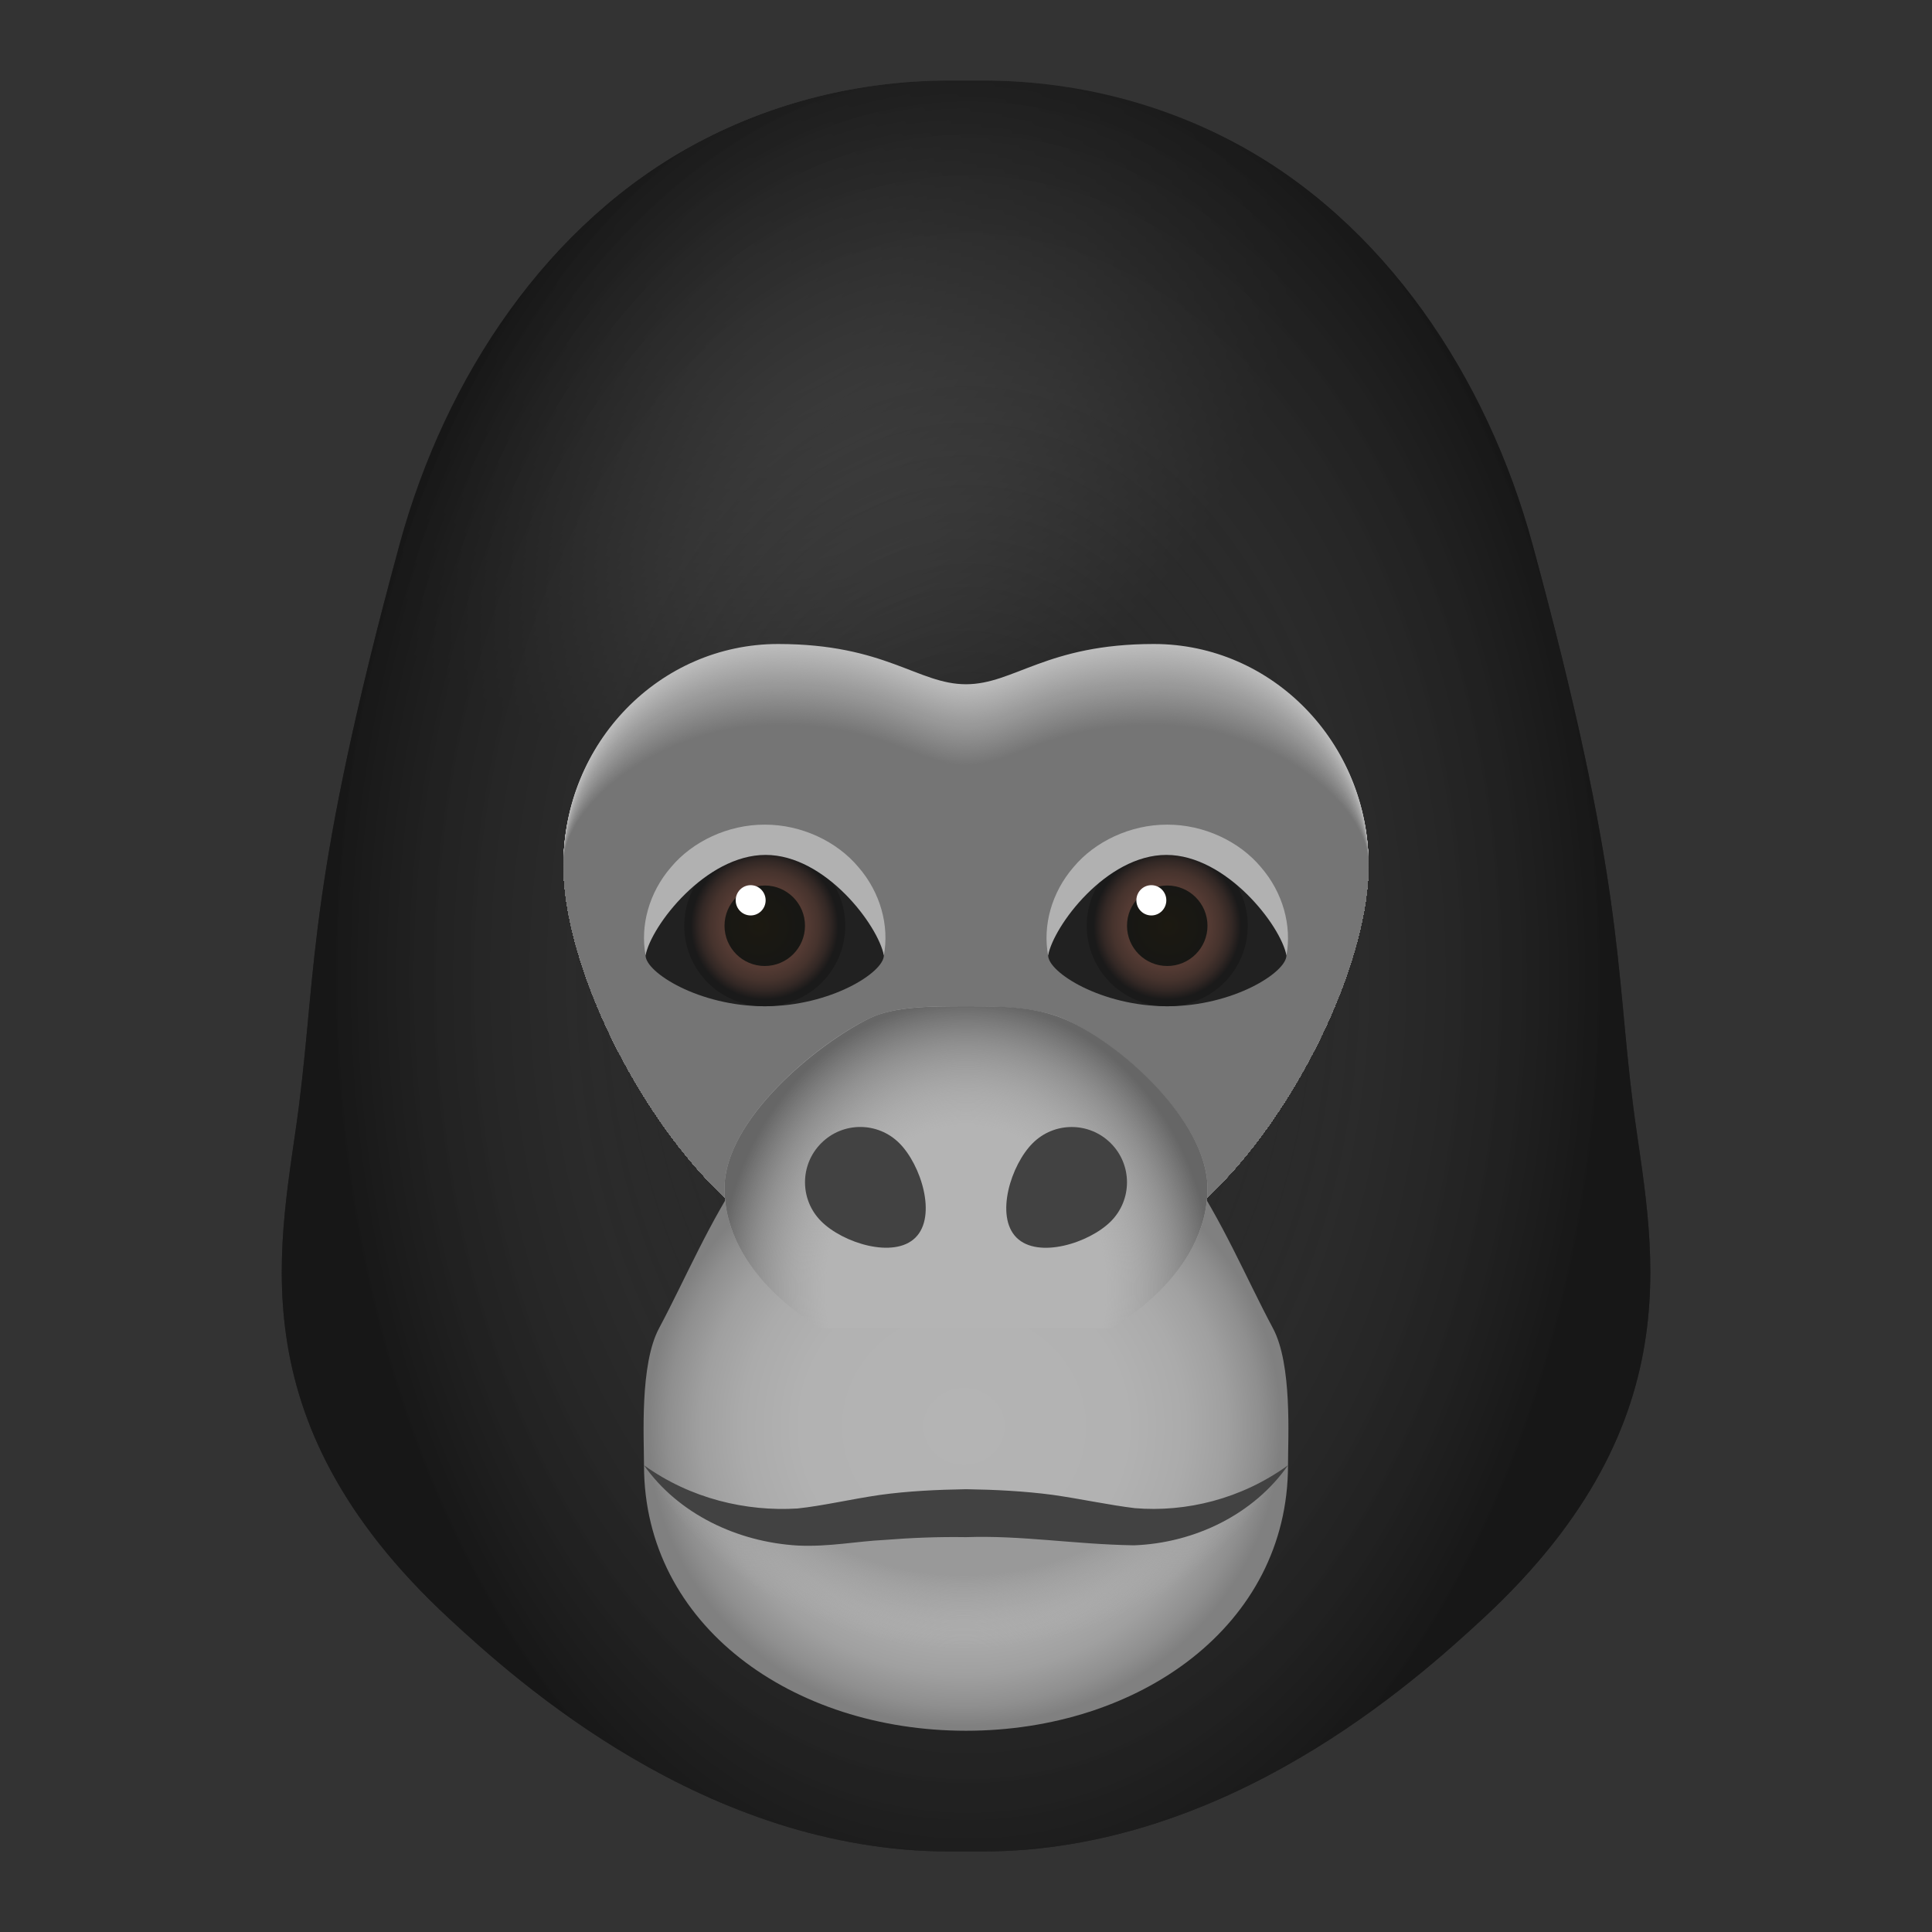 <svg xmlns="http://www.w3.org/2000/svg" viewBox="0 0 48 48"><rect x="0" y="0" width="48" height="48" fill="#333333" stroke="none"/><radialGradient id="364SjgJy2Awt5uCLzbNZXa" cx="7.289" cy="6.356" r="12.648" gradientTransform="matrix(1.073 0 0 1 10.718 .022)" gradientUnits="userSpaceOnUse"><stop offset="0" stop-color="#4f4f4f"/><stop offset=".275" stop-color="#4a4a4a"/><stop offset=".619" stop-color="#3a3a3a"/><stop offset=".998" stop-color="#212121"/><stop offset="1" stop-color="#212121"/></radialGradient><path fill="url(#364SjgJy2Awt5uCLzbNZXa)" d="M24.401,2c2.27,0,4.4,0.555,6.237,1.526c3.763,1.989,6.308,5.849,7.437,9.998	c2.279,8.381,2.054,10.438,2.5,13.95c0.416,3.278,1.671,7.737-3.729,12.737C35.159,41.772,30.471,46,24.401,46h-0.801	c-6.07,0-10.759-4.228-12.444-5.789c-5.399-5-4.145-9.459-3.729-12.737c0.446-3.511,0.221-5.569,2.5-13.95	c1.128-4.149,3.673-8.009,7.437-9.998C19.2,2.555,21.329,2,23.599,2H24.401z"/><radialGradient id="364SjgJy2Awt5uCLzbNZXb" cx="12.422" cy="24.256" r="14.794" gradientTransform="matrix(1.073 0 0 1.617 10.718 -14.94)" gradientUnits="userSpaceOnUse"><stop offset=".017" stop-color="#424242" stop-opacity="0"/><stop offset=".305" stop-color="#3d3d3d" stop-opacity=".293"/><stop offset=".63" stop-color="#303030" stop-opacity=".623"/><stop offset=".972" stop-color="#191919" stop-opacity=".971"/><stop offset="1" stop-color="#171717"/></radialGradient><path fill="url(#364SjgJy2Awt5uCLzbNZXb)" d="M24.401,2c2.27,0,4.4,0.555,6.237,1.526c3.763,1.989,6.308,5.849,7.437,9.998	c2.279,8.381,2.054,10.438,2.5,13.95c0.416,3.278,1.671,7.737-3.729,12.737C35.159,41.772,30.471,46,24.401,46h-0.801	c-6.07,0-10.759-4.228-12.444-5.789c-5.399-5-4.145-9.459-3.729-12.737c0.446-3.511,0.221-5.569,2.5-13.95	c1.128-4.149,3.673-8.009,7.437-9.998C19.2,2.555,21.329,2,23.599,2H24.401z"/><path fill="#BDBDBD" d="M28.667,16C26,16,25.193,17,24,17s-2-1-4.667-1C16.388,16,14,18.455,14,21.483 c0,3.517,3.721,9.595,6.667,9.595c1.666,0,5.001,0,6.667,0C30.279,31.078,34,25,34,21.483C34,18.455,31.612,16,28.667,16z"/><path fill="#BCBCBC" d="M28.667,16.027c-2.667,0-3.474,1-4.667,1s-2-1-4.667-1c-2.946,0-5.333,2.448-5.333,5.455 c0,3.517,3.721,9.595,6.667,9.595c1.666,0,5.001,0,6.667,0C30.279,31.078,34,25,34,21.483C34,18.476,31.612,16.027,28.667,16.027z"/><path fill="#BBB" d="M28.667,16.055c-2.667,0-3.474,1-4.667,1s-2-1-4.667-1c-2.946,0-5.333,2.442-5.333,5.428 c0,3.517,3.721,9.595,6.667,9.595c1.666,0,5.001,0,6.667,0C30.279,31.078,34,25,34,21.483C34,18.497,31.612,16.055,28.667,16.055z"/><path fill="#BABABA" d="M28.667,16.082c-2.667,0-3.474,1-4.667,1s-2-1-4.667-1c-2.946,0-5.333,2.436-5.333,5.401 c0,3.517,3.721,9.595,6.667,9.595c1.666,0,5.001,0,6.667,0C30.279,31.078,34,25,34,21.483C34,18.518,31.612,16.082,28.667,16.082z"/><path fill="#B9B9B9" d="M28.667,16.11c-2.667,0-3.474,1-4.667,1s-2-1-4.667-1c-2.946,0-5.333,2.43-5.333,5.373 c0,3.517,3.721,9.595,6.667,9.595c1.666,0,5.001,0,6.667,0C30.279,31.078,34,25,34,21.483C34,18.539,31.612,16.11,28.667,16.11z"/><path fill="#B8B8B8" d="M28.667,16.137c-2.667,0-3.474,1-4.667,1s-2-1-4.667-1c-2.946,0-5.333,2.424-5.333,5.346 c0,3.517,3.721,9.595,6.667,9.595c1.666,0,5.001,0,6.667,0C30.279,31.078,34,25,34,21.483C34,18.561,31.612,16.137,28.667,16.137z"/><path fill="#B7B7B7" d="M28.667,16.164c-2.667,0-3.474,1-4.667,1s-2-1-4.667-1c-2.946,0-5.333,2.417-5.333,5.318 c0,3.517,3.721,9.595,6.667,9.595c1.666,0,5.001,0,6.667,0C30.279,31.078,34,25,34,21.483C34,18.582,31.612,16.164,28.667,16.164z"/><path fill="#B6B6B6" d="M28.667,16.192c-2.667,0-3.474,1-4.667,1s-2-1-4.667-1c-2.946,0-5.333,2.411-5.333,5.291 c0,3.517,3.721,9.595,6.667,9.595c1.666,0,5.001,0,6.667,0C30.279,31.078,34,25,34,21.483C34,18.603,31.612,16.192,28.667,16.192z"/><path fill="#B5B5B5" d="M28.667,16.219c-2.667,0-3.474,1-4.667,1s-2-1-4.667-1c-2.946,0-5.333,2.405-5.333,5.264 c0,3.517,3.721,9.595,6.667,9.595c1.666,0,5.001,0,6.667,0C30.279,31.078,34,25,34,21.483C34,18.624,31.612,16.219,28.667,16.219z"/><path fill="#B4B4B4" d="M28.667,16.247c-2.667,0-3.474,1-4.667,1s-2-1-4.667-1c-2.946,0-5.333,2.399-5.333,5.236 c0,3.517,3.721,9.595,6.667,9.595c1.666,0,5.001,0,6.667,0C30.279,31.078,34,25,34,21.483C34,18.645,31.612,16.247,28.667,16.247z"/><path fill="#B3B3B3" d="M28.667,16.274c-2.667,0-3.474,1-4.667,1s-2-1-4.667-1c-2.946,0-5.333,2.392-5.333,5.209 c0,3.517,3.721,9.595,6.667,9.595c1.666,0,5.001,0,6.667,0C30.279,31.078,34,25,34,21.483C34,18.666,31.612,16.274,28.667,16.274z"/><path fill="#B2B2B2" d="M28.667,16.301c-2.667,0-3.474,1-4.667,1s-2-1-4.667-1c-2.946,0-5.333,2.386-5.333,5.181 c0,3.517,3.721,9.595,6.667,9.595c1.666,0,5.001,0,6.667,0C30.279,31.078,34,25,34,21.483C34,18.688,31.612,16.301,28.667,16.301z"/><path fill="#B1B1B1" d="M28.667,16.329c-2.667,0-3.474,1-4.667,1s-2-1-4.667-1c-2.946,0-5.333,2.38-5.333,5.154 c0,3.517,3.721,9.595,6.667,9.595c1.666,0,5.001,0,6.667,0C30.279,31.078,34,25,34,21.483C34,18.709,31.612,16.329,28.667,16.329z"/><path fill="#B0B0B0" d="M28.667,16.356c-2.667,0-3.474,1-4.667,1s-2-1-4.667-1c-2.946,0-5.333,2.374-5.333,5.127 c0,3.517,3.721,9.595,6.667,9.595c1.666,0,5.001,0,6.667,0C30.279,31.078,34,25,34,21.483C34,18.73,31.612,16.356,28.667,16.356z"/><path fill="#AFAFAF" d="M28.667,16.384c-2.667,0-3.474,1-4.667,1s-2-1-4.667-1c-2.946,0-5.333,2.368-5.333,5.099 c0,3.517,3.721,9.595,6.667,9.595c1.666,0,5.001,0,6.667,0C30.279,31.078,34,25,34,21.483C34,18.751,31.612,16.384,28.667,16.384z"/><path fill="#AEAEAE" d="M28.667,16.411c-2.667,0-3.474,1-4.667,1s-2-1-4.667-1c-2.946,0-5.333,2.361-5.333,5.072 c0,3.517,3.721,9.595,6.667,9.595c1.666,0,5.001,0,6.667,0C30.279,31.078,34,25,34,21.483C34,18.772,31.612,16.411,28.667,16.411z"/><path fill="#ADADAD" d="M28.667,16.438c-2.667,0-3.474,1-4.667,1s-2-1-4.667-1c-2.946,0-5.333,2.355-5.333,5.044 c0,3.517,3.721,9.595,6.667,9.595c1.666,0,5.001,0,6.667,0C30.279,31.078,34,25,34,21.483C34,18.793,31.612,16.438,28.667,16.438z"/><path fill="#ACACAC" d="M28.667,16.466c-2.667,0-3.474,1-4.667,1s-2-1-4.667-1c-2.946,0-5.333,2.349-5.333,5.017 c0,3.517,3.721,9.595,6.667,9.595c1.666,0,5.001,0,6.667,0C30.279,31.078,34,25,34,21.483C34,18.815,31.612,16.466,28.667,16.466z"/><path fill="#ABABAB" d="M28.667,16.493c-2.667,0-3.474,1-4.667,1s-2-1-4.667-1c-2.946,0-5.333,2.343-5.333,4.99 c0,3.517,3.721,9.595,6.667,9.595c1.666,0,5.001,0,6.667,0C30.279,31.078,34,25,34,21.483C34,18.836,31.612,16.493,28.667,16.493z"/><path fill="#AAA" d="M28.667,16.521c-2.667,0-3.474,1-4.667,1s-2-1-4.667-1c-2.946,0-5.333,2.336-5.333,4.962 c0,3.517,3.721,9.595,6.667,9.595c1.666,0,5.001,0,6.667,0C30.279,31.078,34,25,34,21.483C34,18.857,31.612,16.521,28.667,16.521z"/><path fill="#A9A9A9" d="M28.667,16.548c-2.667,0-3.474,1-4.667,1s-2-1-4.667-1c-2.946,0-5.333,2.33-5.333,4.935 c0,3.517,3.721,9.595,6.667,9.595c1.666,0,5.001,0,6.667,0C30.279,31.078,34,25,34,21.483C34,18.878,31.612,16.548,28.667,16.548z"/><path fill="#A8A8A8" d="M28.667,16.575c-2.667,0-3.474,1-4.667,1s-2-1-4.667-1c-2.946,0-5.333,2.324-5.333,4.907 c0,3.517,3.721,9.595,6.667,9.595c1.666,0,5.001,0,6.667,0C30.279,31.078,34,25,34,21.483C34,18.899,31.612,16.575,28.667,16.575z"/><path fill="#A7A7A7" d="M28.667,16.603c-2.667,0-3.474,1-4.667,1s-2-1-4.667-1c-2.946,0-5.333,2.318-5.333,4.88 c0,3.517,3.721,9.595,6.667,9.595c1.666,0,5.001,0,6.667,0C30.279,31.078,34,25,34,21.483C34,18.92,31.612,16.603,28.667,16.603z"/><path fill="#A6A6A6" d="M28.667,16.63c-2.667,0-3.474,1-4.667,1s-2-1-4.667-1c-2.946,0-5.333,2.311-5.333,4.853 c0,3.517,3.721,9.595,6.667,9.595c1.666,0,5.001,0,6.667,0C30.279,31.078,34,25,34,21.483C34,18.942,31.612,16.63,28.667,16.63z"/><path fill="#A5A5A5" d="M28.667,16.658c-2.667,0-3.474,1-4.667,1s-2-1-4.667-1c-2.946,0-5.333,2.305-5.333,4.825 c0,3.517,3.721,9.595,6.667,9.595c1.666,0,5.001,0,6.667,0C30.279,31.078,34,25,34,21.483C34,18.963,31.612,16.658,28.667,16.658z"/><path fill="#A4A4A4" d="M28.667,16.685c-2.667,0-3.474,1-4.667,1s-2-1-4.667-1c-2.946,0-5.333,2.299-5.333,4.798 c0,3.517,3.721,9.595,6.667,9.595c1.666,0,5.001,0,6.667,0C30.279,31.078,34,25,34,21.483C34,18.984,31.612,16.685,28.667,16.685z"/><path fill="#A3A3A3" d="M28.667,16.712c-2.667,0-3.474,1-4.667,1s-2-1-4.667-1c-2.946,0-5.333,2.293-5.333,4.771 c0,3.517,3.721,9.595,6.667,9.595c1.666,0,5.001,0,6.667,0C30.279,31.078,34,25,34,21.483C34,19.005,31.612,16.712,28.667,16.712z"/><path fill="#A2A2A2" d="M28.667,16.74c-2.667,0-3.474,1-4.667,1s-2-1-4.667-1c-2.946,0-5.333,2.287-5.333,4.743 c0,3.517,3.721,9.595,6.667,9.595c1.666,0,5.001,0,6.667,0C30.279,31.078,34,25,34,21.483C34,19.026,31.612,16.74,28.667,16.74z"/><path fill="#A1A1A1" d="M28.667,16.767c-2.667,0-3.474,1-4.667,1s-2-1-4.667-1c-2.946,0-5.333,2.28-5.333,4.716 c0,3.517,3.721,9.595,6.667,9.595c1.666,0,5.001,0,6.667,0C30.279,31.078,34,25,34,21.483C34,19.047,31.612,16.767,28.667,16.767z"/><path fill="#A0A0A0" d="M28.667,16.795c-2.667,0-3.474,1-4.667,1s-2-1-4.667-1c-2.946,0-5.333,2.274-5.333,4.688 c0,3.517,3.721,9.595,6.667,9.595c1.666,0,5.001,0,6.667,0C30.279,31.078,34,25,34,21.483C34,19.069,31.612,16.795,28.667,16.795z"/><path fill="#9F9F9F" d="M28.667,16.822c-2.667,0-3.474,1-4.667,1s-2-1-4.667-1c-2.946,0-5.333,2.268-5.333,4.661 c0,3.517,3.721,9.595,6.667,9.595c1.666,0,5.001,0,6.667,0C30.279,31.078,34,25,34,21.483C34,19.09,31.612,16.822,28.667,16.822z"/><path fill="#9E9E9E" d="M28.667,16.849c-2.667,0-3.474,1-4.667,1s-2-1-4.667-1c-2.946,0-5.333,2.262-5.333,4.634 c0,3.517,3.721,9.595,6.667,9.595c1.666,0,5.001,0,6.667,0C30.279,31.078,34,25,34,21.483C34,19.111,31.612,16.849,28.667,16.849z"/><path fill="#9D9D9D" d="M28.667,16.877c-2.667,0-3.474,1-4.667,1s-2-1-4.667-1c-2.946,0-5.333,2.255-5.333,4.606 c0,3.517,3.721,9.595,6.667,9.595c1.666,0,5.001,0,6.667,0C30.279,31.078,34,25,34,21.483C34,19.132,31.612,16.877,28.667,16.877z"/><path fill="#9C9C9C" d="M28.667,16.904c-2.667,0-3.474,1-4.667,1s-2-1-4.667-1c-2.946,0-5.333,2.249-5.333,4.579 c0,3.517,3.721,9.595,6.667,9.595c1.666,0,5.001,0,6.667,0C30.279,31.078,34,25,34,21.483C34,19.153,31.612,16.904,28.667,16.904z"/><path fill="#9B9B9B" d="M28.667,16.932c-2.667,0-3.474,1-4.667,1s-2-1-4.667-1c-2.946,0-5.333,2.243-5.333,4.551 c0,3.517,3.721,9.595,6.667,9.595c1.666,0,5.001,0,6.667,0C30.279,31.078,34,25,34,21.483C34,19.174,31.612,16.932,28.667,16.932z"/><path fill="#9A9A9A" d="M28.667,16.959c-2.667,0-3.474,1-4.667,1s-2-1-4.667-1c-2.946,0-5.333,2.237-5.333,4.524 c0,3.517,3.721,9.595,6.667,9.595c1.666,0,5.001,0,6.667,0C30.279,31.078,34,25,34,21.483C34,19.196,31.612,16.959,28.667,16.959z"/><path fill="#999" d="M28.667,16.986c-2.667,0-3.474,1-4.667,1s-2-1-4.667-1c-2.946,0-5.333,2.23-5.333,4.497 c0,3.517,3.721,9.595,6.667,9.595c1.666,0,5.001,0,6.667,0C30.279,31.078,34,25,34,21.483C34,19.217,31.612,16.986,28.667,16.986z"/><path fill="#999" d="M28.667,17.014c-2.667,0-3.474,1-4.667,1s-2-1-4.667-1c-2.946,0-5.333,2.224-5.333,4.469 c0,3.517,3.721,9.595,6.667,9.595c1.666,0,5.001,0,6.667,0C30.279,31.078,34,25,34,21.483C34,19.238,31.612,17.014,28.667,17.014z"/><path fill="#989898" d="M28.667,17.041c-2.667,0-3.474,1-4.667,1s-2-1-4.667-1c-2.946,0-5.333,2.218-5.333,4.442 c0,3.517,3.721,9.595,6.667,9.595c1.666,0,5.001,0,6.667,0C30.279,31.078,34,25,34,21.483C34,19.259,31.612,17.041,28.667,17.041z"/><path fill="#979797" d="M28.667,17.068c-2.667,0-3.474,1-4.667,1s-2-1-4.667-1c-2.946,0-5.333,2.212-5.333,4.414 c0,3.517,3.721,9.595,6.667,9.595c1.666,0,5.001,0,6.667,0C30.279,31.078,34,25,34,21.483C34,19.28,31.612,17.068,28.667,17.068z"/><path fill="#969696" d="M28.667,17.096c-2.667,0-3.474,1-4.667,1s-2-1-4.667-1c-2.946,0-5.333,2.206-5.333,4.387 c0,3.517,3.721,9.595,6.667,9.595c1.666,0,5.001,0,6.667,0C30.279,31.078,34,25,34,21.483C34,19.301,31.612,17.096,28.667,17.096z"/><path fill="#959595" d="M28.667,17.123c-2.667,0-3.474,1-4.667,1s-2-1-4.667-1c-2.946,0-5.333,2.199-5.333,4.36 c0,3.517,3.721,9.595,6.667,9.595c1.666,0,5.001,0,6.667,0C30.279,31.078,34,25,34,21.483C34,19.323,31.612,17.123,28.667,17.123z"/><path fill="#949494" d="M28.667,17.151c-2.667,0-3.474,1-4.667,1s-2-1-4.667-1c-2.946,0-5.333,2.193-5.333,4.332 c0,3.517,3.721,9.595,6.667,9.595c1.666,0,5.001,0,6.667,0C30.279,31.078,34,25,34,21.483C34,19.344,31.612,17.151,28.667,17.151z"/><path fill="#939393" d="M28.667,17.178c-2.667,0-3.474,1-4.667,1s-2-1-4.667-1c-2.946,0-5.333,2.187-5.333,4.305 c0,3.517,3.721,9.595,6.667,9.595c1.666,0,5.001,0,6.667,0C30.279,31.078,34,25,34,21.483C34,19.365,31.612,17.178,28.667,17.178z"/><path fill="#929292" d="M28.667,17.205c-2.667,0-3.474,1-4.667,1s-2-1-4.667-1c-2.946,0-5.333,2.181-5.333,4.277 c0,3.517,3.721,9.595,6.667,9.595c1.666,0,5.001,0,6.667,0C30.279,31.078,34,25,34,21.483C34,19.386,31.612,17.205,28.667,17.205z"/><path fill="#919191" d="M28.667,17.233c-2.667,0-3.474,1-4.667,1s-2-1-4.667-1c-2.946,0-5.333,2.174-5.333,4.25 c0,3.517,3.721,9.595,6.667,9.595c1.666,0,5.001,0,6.667,0C30.279,31.078,34,25,34,21.483C34,19.407,31.612,17.233,28.667,17.233z"/><path fill="#909090" d="M28.667,17.26c-2.667,0-3.474,1-4.667,1s-2-1-4.667-1c-2.946,0-5.333,2.168-5.333,4.223 c0,3.517,3.721,9.595,6.667,9.595c1.666,0,5.001,0,6.667,0C30.279,31.078,34,25,34,21.483C34,19.428,31.612,17.26,28.667,17.26z"/><path fill="#8F8F8F" d="M28.667,17.288c-2.667,0-3.474,1-4.667,1s-2-1-4.667-1c-2.946,0-5.333,2.162-5.333,4.195 c0,3.517,3.721,9.595,6.667,9.595c1.666,0,5.001,0,6.667,0C30.279,31.078,34,25,34,21.483C34,19.45,31.612,17.288,28.667,17.288z"/><path fill="#8E8E8E" d="M28.667,17.315c-2.667,0-3.474,1-4.667,1s-2-1-4.667-1c-2.946,0-5.333,2.156-5.333,4.168 c0,3.517,3.721,9.595,6.667,9.595c1.666,0,5.001,0,6.667,0C30.279,31.078,34,25,34,21.483C34,19.471,31.612,17.315,28.667,17.315z"/><path fill="#8D8D8D" d="M28.667,17.342c-2.667,0-3.474,1-4.667,1s-2-1-4.667-1c-2.946,0-5.333,2.149-5.333,4.14 c0,3.517,3.721,9.595,6.667,9.595c1.666,0,5.001,0,6.667,0C30.279,31.078,34,25,34,21.483C34,19.492,31.612,17.342,28.667,17.342z"/><path fill="#8C8C8C" d="M28.667,17.37c-2.667,0-3.474,1-4.667,1s-2-1-4.667-1c-2.946,0-5.333,2.143-5.333,4.113 c0,3.517,3.721,9.595,6.667,9.595c1.666,0,5.001,0,6.667,0C30.279,31.078,34,25,34,21.483C34,19.513,31.612,17.37,28.667,17.37z"/><path fill="#8B8B8B" d="M28.667,17.397c-2.667,0-3.474,1-4.667,1s-2-1-4.667-1c-2.946,0-5.333,2.137-5.333,4.086 c0,3.517,3.721,9.595,6.667,9.595c1.666,0,5.001,0,6.667,0C30.279,31.078,34,25,34,21.483C34,19.534,31.612,17.397,28.667,17.397z"/><path fill="#8A8A8A" d="M28.667,17.425c-2.667,0-3.474,1-4.667,1s-2-1-4.667-1c-2.946,0-5.333,2.131-5.333,4.058 c0,3.517,3.721,9.595,6.667,9.595c1.666,0,5.001,0,6.667,0C30.279,31.078,34,25,34,21.483C34,19.555,31.612,17.425,28.667,17.425z"/><path fill="#898989" d="M28.667,17.452c-2.667,0-3.474,1-4.667,1s-2-1-4.667-1c-2.946,0-5.333,2.125-5.333,4.031 c0,3.517,3.721,9.595,6.667,9.595c1.666,0,5.001,0,6.667,0C30.279,31.078,34,25,34,21.483C34,19.577,31.612,17.452,28.667,17.452z"/><path fill="#888" d="M28.667,17.479c-2.667,0-3.474,1-4.667,1s-2-1-4.667-1c-2.946,0-5.333,2.118-5.333,4.003 c0,3.517,3.721,9.595,6.667,9.595c1.666,0,5.001,0,6.667,0C30.279,31.078,34,25,34,21.483C34,19.598,31.612,17.479,28.667,17.479z"/><path fill="#878787" d="M28.667,17.507c-2.667,0-3.474,1-4.667,1s-2-1-4.667-1c-2.946,0-5.333,2.112-5.333,3.976 c0,3.517,3.721,9.595,6.667,9.595c1.666,0,5.001,0,6.667,0C30.279,31.078,34,25,34,21.483C34,19.619,31.612,17.507,28.667,17.507z"/><path fill="#868686" d="M28.667,17.534c-2.667,0-3.474,1-4.667,1s-2-1-4.667-1c-2.946,0-5.333,2.106-5.333,3.949 c0,3.517,3.721,9.595,6.667,9.595c1.666,0,5.001,0,6.667,0C30.279,31.078,34,25,34,21.483C34,19.64,31.612,17.534,28.667,17.534z"/><path fill="#858585" d="M28.667,17.562c-2.667,0-3.474,1-4.667,1s-2-1-4.667-1c-2.946,0-5.333,2.1-5.333,3.921 c0,3.517,3.721,9.595,6.667,9.595c1.666,0,5.001,0,6.667,0C30.279,31.078,34,25,34,21.483C34,19.661,31.612,17.562,28.667,17.562z"/><path fill="#848484" d="M28.667,17.589c-2.667,0-3.474,1-4.667,1s-2-1-4.667-1c-2.946,0-5.333,2.093-5.333,3.894 c0,3.517,3.721,9.595,6.667,9.595c1.666,0,5.001,0,6.667,0C30.279,31.078,34,25,34,21.483C34,19.682,31.612,17.589,28.667,17.589z"/><path fill="#838383" d="M28.667,17.616c-2.667,0-3.474,1-4.667,1s-2-1-4.667-1c-2.946,0-5.333,2.087-5.333,3.866 c0,3.517,3.721,9.595,6.667,9.595c1.666,0,5.001,0,6.667,0C30.279,31.078,34,25,34,21.483C34,19.704,31.612,17.616,28.667,17.616z"/><path fill="#828282" d="M28.667,17.644c-2.667,0-3.474,1-4.667,1s-2-1-4.667-1c-2.946,0-5.333,2.081-5.333,3.839 c0,3.517,3.721,9.595,6.667,9.595c1.666,0,5.001,0,6.667,0C30.279,31.078,34,25,34,21.483C34,19.725,31.612,17.644,28.667,17.644z"/><path fill="#818181" d="M28.667,17.671c-2.667,0-3.474,1-4.667,1s-2-1-4.667-1c-2.946,0-5.333,2.075-5.333,3.812 c0,3.517,3.721,9.595,6.667,9.595c1.666,0,5.001,0,6.667,0C30.279,31.078,34,25,34,21.483C34,19.746,31.612,17.671,28.667,17.671z"/><path fill="gray" d="M28.667,17.699c-2.667,0-3.474,1-4.667,1s-2-1-4.667-1c-2.946,0-5.333,2.069-5.333,3.784 c0,3.517,3.721,9.595,6.667,9.595c1.666,0,5.001,0,6.667,0C30.279,31.078,34,25,34,21.483C34,19.767,31.612,17.699,28.667,17.699z"/><path fill="#7F7F7F" d="M28.667,17.726c-2.667,0-3.474,1-4.667,1s-2-1-4.667-1c-2.946,0-5.333,2.062-5.333,3.757 c0,3.517,3.721,9.595,6.667,9.595c1.666,0,5.001,0,6.667,0C30.279,31.078,34,25,34,21.483C34,19.788,31.612,17.726,28.667,17.726z"/><path fill="#7E7E7E" d="M28.667,17.753c-2.667,0-3.474,1-4.667,1s-2-1-4.667-1c-2.946,0-5.333,2.056-5.333,3.729 c0,3.517,3.721,9.595,6.667,9.595c1.666,0,5.001,0,6.667,0C30.279,31.078,34,25,34,21.483C34,19.809,31.612,17.753,28.667,17.753z"/><path fill="#7D7D7D" d="M28.667,17.781c-2.667,0-3.474,1-4.667,1s-2-1-4.667-1c-2.946,0-5.333,2.05-5.333,3.702 c0,3.517,3.721,9.595,6.667,9.595c1.666,0,5.001,0,6.667,0C30.279,31.078,34,25,34,21.483C34,19.831,31.612,17.781,28.667,17.781z"/><path fill="#7C7C7C" d="M28.667,17.808c-2.667,0-3.474,1-4.667,1s-2-1-4.667-1c-2.946,0-5.333,2.044-5.333,3.675 c0,3.517,3.721,9.595,6.667,9.595c1.666,0,5.001,0,6.667,0C30.279,31.078,34,25,34,21.483C34,19.852,31.612,17.808,28.667,17.808z"/><path fill="#7B7B7B" d="M28.667,17.836c-2.667,0-3.474,1-4.667,1s-2-1-4.667-1c-2.946,0-5.333,2.037-5.333,3.647 c0,3.517,3.721,9.595,6.667,9.595c1.666,0,5.001,0,6.667,0C30.279,31.078,34,25,34,21.483C34,19.873,31.612,17.836,28.667,17.836z"/><path fill="#7A7A7A" d="M28.667,17.863c-2.667,0-3.474,1-4.667,1s-2-1-4.667-1c-2.946,0-5.333,2.031-5.333,3.62 c0,3.517,3.721,9.595,6.667,9.595c1.666,0,5.001,0,6.667,0C30.279,31.078,34,25,34,21.483C34,19.894,31.612,17.863,28.667,17.863z"/><path fill="#797979" d="M28.667,17.89c-2.667,0-3.474,1-4.667,1s-2-1-4.667-1c-2.946,0-5.333,2.025-5.333,3.592 c0,3.517,3.721,9.595,6.667,9.595c1.666,0,5.001,0,6.667,0C30.279,31.078,34,25,34,21.483C34,19.915,31.612,17.89,28.667,17.89z"/><path fill="#787878" d="M28.667,17.918c-2.667,0-3.474,1-4.667,1s-2-1-4.667-1c-2.946,0-5.333,2.019-5.333,3.565 c0,3.517,3.721,9.595,6.667,9.595c1.666,0,5.001,0,6.667,0C30.279,31.078,34,25,34,21.483C34,19.936,31.612,17.918,28.667,17.918z"/><path fill="#777" d="M28.667,17.945c-2.667,0-3.474,1-4.667,1s-2-1-4.667-1c-2.946,0-5.333,2.012-5.333,3.538 c0,3.517,3.721,9.595,6.667,9.595c1.666,0,5.001,0,6.667,0C30.279,31.078,34,25,34,21.483C34,19.958,31.612,17.945,28.667,17.945z"/><path fill="#767676" d="M28.667,17.973c-2.667,0-3.474,1-4.667,1s-2-1-4.667-1c-2.946,0-5.333,2.006-5.333,3.51 c0,3.517,3.721,9.595,6.667,9.595c1.666,0,5.001,0,6.667,0C30.279,31.078,34,25,34,21.483C34,19.979,31.612,17.973,28.667,17.973z"/><path fill="#757575" d="M28.667,18C26,18,25.193,19,24,19s-2-1-4.667-1C16.388,18,14,20,14,21.483c0,3.517,3.721,9.595,6.667,9.595 c1.666,0,5.001,0,6.667,0C30.279,31.078,34,25,34,21.483C34,20,31.612,18,28.667,18z"/><radialGradient id="364SjgJy2Awt5uCLzbNZXc" cx="23.952" cy="35.427" r="7.875" gradientTransform="matrix(1 0 0 .945 0 1.962)" gradientUnits="userSpaceOnUse"><stop offset="0" stop-color="#b4b4b4"/><stop offset=".513" stop-color="#b2b2b2"/><stop offset=".698" stop-color="#ababab"/><stop offset=".829" stop-color="#a0a0a0"/><stop offset=".935" stop-color="#8f8f8f"/><stop offset="1" stop-color="gray"/></radialGradient><path fill="url(#364SjgJy2Awt5uCLzbNZXc)" d="M32,36.404c0-0.684,0.108-2.504-0.374-3.404c-1.298-2.424-2.435-5.88-6.069-7	c-0.914-0.282-2.2-0.282-3.114,0c-3.633,1.12-4.771,4.576-6.069,7C15.892,33.9,16,35.72,16,36.404C16,40.389,19.7,43,24,43	S32,40.389,32,36.404z"/><radialGradient id="364SjgJy2Awt5uCLzbNZXd" cx="23.946" cy="32.801" r="8.907" gradientTransform="matrix(1 0 0 .918 0 2.674)" gradientUnits="userSpaceOnUse"><stop offset=".776" stop-color="#999"/><stop offset=".872" stop-color="#a1a1a1" stop-opacity=".575"/><stop offset="1" stop-color="#b3b3b3" stop-opacity="0"/></radialGradient><path fill="url(#364SjgJy2Awt5uCLzbNZXd)" d="M32,36.404C32,36.957,30,41,24,41s-8-4.043-8-4.596c0,0,1.09,2,8,1.491	C30.422,38.404,32,36.404,32,36.404z"/><path fill="#424242" d="M16,36.404c1.16,0.835,2.541,1.152,3.813,1.074c0.632-0.067,1.319-0.23,2.036-0.335	c0.716-0.1,1.437-0.131,2.152-0.144c0.715,0.011,1.436,0.046,2.15,0.14c0.714,0.102,1.406,0.254,2.046,0.331	c1.269,0.105,2.645-0.226,3.803-1.066c-0.843,1.211-2.312,1.934-3.831,1.989c-1.509-0.027-2.779-0.251-4.168-0.203	c-0.685-0.011-1.363,0.016-2.039,0.07c-0.674,0.033-1.365,0.174-2.134,0.139C18.318,38.313,16.852,37.613,16,36.404z"/><path fill="#B4B4B4" d="M27.6,33c0,0,2.4-1.283,2.4-3.476c0-1.691-2.236-3.646-3.6-4.224C25.751,25.025,24.83,25,24,25	c-0.83,0-1.781-0.003-2.4,0.3c-1.338,0.654-3.6,2.533-3.6,4.224C18,31.717,20.4,33,20.4,33"/><radialGradient id="364SjgJy2Awt5uCLzbNZXe" cx="24" cy="32.029" r="6.14" gradientTransform="matrix(1 0 0 1.164 0 -5.257)" gradientUnits="userSpaceOnUse"><stop offset="0" stop-color="#b4b4b4" stop-opacity="0"/><stop offset=".309" stop-color="#b2b2b2" stop-opacity="0"/><stop offset=".44" stop-color="#ababab" stop-opacity="0"/><stop offset=".537" stop-color="#9e9e9e" stop-opacity="0"/><stop offset=".566" stop-color="#999" stop-opacity="0"/><stop offset=".68" stop-color="#929292" stop-opacity=".263"/><stop offset=".85" stop-color="#7d7d7d" stop-opacity=".654"/><stop offset="1" stop-color="#666"/></radialGradient><path fill="url(#364SjgJy2Awt5uCLzbNZXe)" d="M30,29.52c0,2.2-2.4,3.48-2.4,3.48h-7.2c0,0-2.4-1.28-2.4-3.48c0-1.69,2.268-3.56,3.6-4.22	C22.205,25,23.17,25,24,25s1.664,0,2.4,0.3C27.775,25.86,30,27.83,30,29.52z"/><path fill="#424242" d="M22.746,30.746c0.537-0.537,0.135-1.808-0.402-2.344c-0.537-0.537-1.406-0.537-1.941,0	c-0.537,0.537-0.537,1.406,0,1.941C20.938,30.881,22.21,31.283,22.746,30.746z"/><g><path fill="#212121" d="M31.961,23.737c0-1.628-1.325-2.948-2.96-2.948c-1.635,0-2.96,1.32-2.96,2.948 C26.04,24.158,27.365,25,29,25C30.635,25,31.961,24.158,31.961,23.737z"/><radialGradient id="364SjgJy2Awt5uCLzbNZXf" cx="14.012" cy="15.09" r="1.951" gradientTransform="translate(14.638 7.533) scale(1.025)" gradientUnits="userSpaceOnUse"><stop offset="0" stop-color="#5d4037"/><stop offset=".356" stop-color="#5b3f36"/><stop offset=".539" stop-color="#533a33"/><stop offset=".683" stop-color="#46332d"/><stop offset=".805" stop-color="#332825"/><stop offset=".914" stop-color="#1b1a1a"/><stop offset=".916" stop-color="#1a1a1a"/></radialGradient><circle cx="29" cy="23" r="2" fill="url(#364SjgJy2Awt5uCLzbNZXf)"/><path fill="#B1B1B1" d="M31.961,23.737c-0.138-0.739-1.494-2.497-2.983-2.497c-1.489,0-2.799,1.758-2.938,2.497 c-0.138-0.741,0.086-1.564,0.632-2.194c0.532-0.638,1.415-1.058,2.328-1.055c0.913-0.002,1.795,0.418,2.327,1.056 C31.873,22.173,32.098,22.995,31.961,23.737z"/><radialGradient id="364SjgJy2Awt5uCLzbNZXg" cx="-49.961" cy="19.653" r=".693" gradientTransform="translate(101.114 -5.367) scale(1.443)" gradientUnits="userSpaceOnUse"><stop offset="0" stop-color="#1c1911"/><stop offset=".999" stop-color="#171714"/></radialGradient><circle cx="29" cy="23" r="1" fill="url(#364SjgJy2Awt5uCLzbNZXg)"/><ellipse cx="28.605" cy="22.368" fill="#FFF" rx=".372" ry=".376"/></g><g><path fill="#212121" d="M16.039,23.737c0-1.628,1.325-2.948,2.96-2.948c1.635,0,2.96,1.32,2.96,2.948C21.96,24.158,20.635,25,19,25 C17.365,25,16.039,24.158,16.039,23.737z"/><radialGradient id="364SjgJy2Awt5uCLzbNZXh" cx="-417.154" cy="15.09" r="1.951" gradientTransform="matrix(-1.025 0 0 1.025 -408.582 7.533)" gradientUnits="userSpaceOnUse"><stop offset="0" stop-color="#5d4037"/><stop offset=".356" stop-color="#5b3f36"/><stop offset=".539" stop-color="#533a33"/><stop offset=".683" stop-color="#46332d"/><stop offset=".805" stop-color="#332825"/><stop offset=".914" stop-color="#1b1a1a"/><stop offset=".916" stop-color="#1a1a1a"/></radialGradient><circle cx="19" cy="23" r="2" fill="url(#364SjgJy2Awt5uCLzbNZXh)"/><path fill="#B1B1B1" d="M16.039,23.737c-0.137-0.741,0.087-1.564,0.633-2.193c0.532-0.637,1.414-1.058,2.327-1.056 c0.913-0.003,1.796,0.418,2.328,1.055c0.546,0.629,0.771,1.452,0.632,2.194c-0.139-0.739-1.449-2.497-2.938-2.497 S16.178,22.997,16.039,23.737z"/><radialGradient id="364SjgJy2Awt5uCLzbNZXi" cx="-355.049" cy="19.653" r=".693" gradientTransform="matrix(-1.443 0 0 1.443 -493.479 -5.367)" gradientUnits="userSpaceOnUse"><stop offset="0" stop-color="#1c1911"/><stop offset=".999" stop-color="#171714"/></radialGradient><circle cx="19" cy="23" r="1" fill="url(#364SjgJy2Awt5uCLzbNZXi)"/><ellipse cx="18.65" cy="22.368" fill="#FFF" rx=".372" ry=".376"/></g><path fill="#424242" d="M27.597,28.403c-0.537-0.537-1.406-0.537-1.941,0c-0.537,0.535-0.939,1.807-0.402,2.344	c0.537,0.537,1.808,0.135,2.344-0.402C28.134,29.809,28.134,28.938,27.597,28.403z"/></svg>